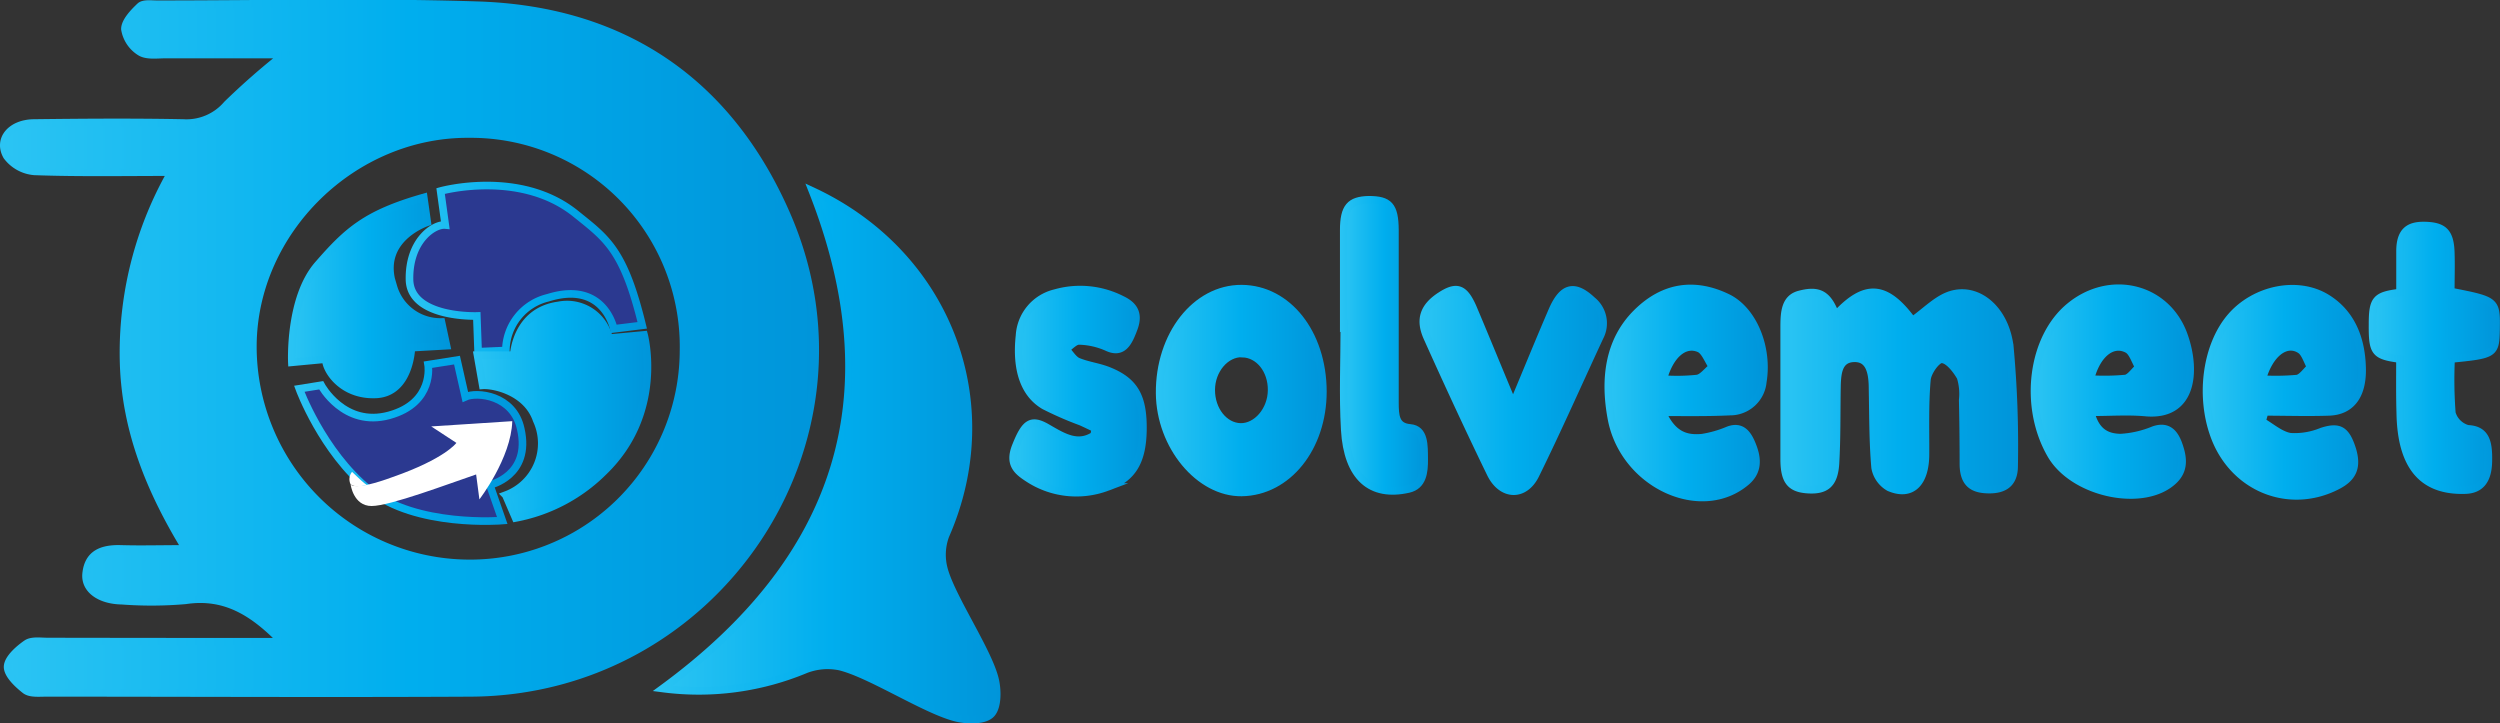<svg id="Layer_1" data-name="Layer 1" xmlns="http://www.w3.org/2000/svg" xmlns:xlink="http://www.w3.org/1999/xlink" viewBox="0 0 327.96 94.89"><rect x="0" y="0" width="327.96" height="94.89" fill="#333333" stroke="none"/><defs><style>.cls-1,.cls-10,.cls-11,.cls-12,.cls-13,.cls-14,.cls-15,.cls-2,.cls-3,.cls-4,.cls-5,.cls-6,.cls-7,.cls-8,.cls-9{stroke-miterlimit:10;}.cls-1{fill:url(#Blue);stroke:url(#Blue-2);}.cls-2{fill:url(#Blue-3);stroke:url(#Blue-4);}.cls-3{fill:url(#Blue-5);stroke:url(#Blue-6);}.cls-4{fill:url(#Blue-7);stroke:url(#Blue-8);}.cls-5{fill:url(#Blue-9);stroke:url(#Blue-10);}.cls-6{fill:url(#Blue-11);stroke:url(#Blue-12);}.cls-7{fill:url(#Blue-13);stroke:url(#Blue-14);}.cls-8{fill:url(#Blue-15);stroke:url(#Blue-16);}.cls-9{fill:url(#Blue-17);stroke:url(#Blue-18);}.cls-10{fill:url(#Blue-19);stroke:url(#Blue-20);}.cls-11{fill:url(#Blue-21);stroke:url(#Blue-22);}.cls-12{fill:url(#Blue-23);stroke:url(#Blue-24);}.cls-13,.cls-14{fill:#2b3990;}.cls-13{stroke:url(#Blue-25);}.cls-14{stroke:url(#Blue-26);}.cls-15{fill:url(#Blue-27);stroke:url(#Blue-28);}.cls-16{fill:#fff;}</style><linearGradient id="Blue" x1="340.92" y1="176.82" x2="371.13" y2="176.82" gradientUnits="userSpaceOnUse"><stop offset="0" stop-color="#2bc4f3"/><stop offset="0.5" stop-color="#00aeee"/><stop offset="1" stop-color="#0095da"/></linearGradient><linearGradient id="Blue-2" x1="340.42" y1="176.82" x2="371.63" y2="176.82" xlink:href="#Blue"/><linearGradient id="Blue-3" x1="396.39" y1="176.95" x2="416.79" y2="176.95" xlink:href="#Blue"/><linearGradient id="Blue-4" x1="395.89" y1="176.95" x2="417.29" y2="176.95" xlink:href="#Blue"/><linearGradient id="Blue-5" x1="317.87" y1="177.03" x2="338.26" y2="177.03" xlink:href="#Blue"/><linearGradient id="Blue-6" x1="317.37" y1="177.03" x2="338.76" y2="177.03" xlink:href="#Blue"/><linearGradient id="Blue-7" x1="373.83" y1="176.88" x2="394.27" y2="176.88" xlink:href="#Blue"/><linearGradient id="Blue-8" x1="373.33" y1="176.88" x2="394.77" y2="176.88" xlink:href="#Blue"/><linearGradient id="Blue-9" x1="259.06" y1="176.72" x2="280.47" y2="176.72" xlink:href="#Blue"/><linearGradient id="Blue-10" x1="258.56" y1="176.72" x2="280.97" y2="176.72" xlink:href="#Blue"/><linearGradient id="Blue-11" x1="418.17" y1="172.4" x2="434.39" y2="172.4" xlink:href="#Blue"/><linearGradient id="Blue-12" x1="417.67" y1="172.4" x2="434.89" y2="172.4" xlink:href="#Blue"/><linearGradient id="Blue-13" x1="239.84" y1="176.77" x2="256.86" y2="176.77" xlink:href="#Blue"/><linearGradient id="Blue-14" x1="239.34" y1="176.77" x2="257.36" y2="176.77" xlink:href="#Blue"/><linearGradient id="Blue-15" x1="293.6" y1="176.68" x2="317.2" y2="176.68" xlink:href="#Blue"/><linearGradient id="Blue-16" x1="293.1" y1="176.68" x2="317.7" y2="176.68" xlink:href="#Blue"/><linearGradient id="Blue-17" x1="283.19" y1="170.81" x2="293.8" y2="170.81" xlink:href="#Blue"/><linearGradient id="Blue-18" x1="282.69" y1="170.81" x2="294.3" y2="170.81" xlink:href="#Blue"/><linearGradient id="Blue-19" x1="107.43" y1="171.21" x2="213.87" y2="171.21" xlink:href="#Blue"/><linearGradient id="Blue-20" x1="106.93" y1="171.21" x2="214.37" y2="171.21" xlink:href="#Blue"/><linearGradient id="Blue-21" x1="193.87" y1="185.2" x2="237.68" y2="185.2" xlink:href="#Blue"/><linearGradient id="Blue-22" x1="192.59" y1="184.96" x2="238.18" y2="184.96" xlink:href="#Blue"/><linearGradient id="Blue-23" x1="145.21" y1="164.33" x2="165.51" y2="164.33" xlink:href="#Blue"/><linearGradient id="Blue-24" x1="144.71" y1="164.26" x2="166.13" y2="164.26" xlink:href="#Blue"/><linearGradient id="Blue-25" x1="160.15" y1="160.71" x2="191.8" y2="160.71" xlink:href="#Blue"/><linearGradient id="Blue-26" x1="145.52" y1="183.24" x2="175.97" y2="183.24" xlink:href="#Blue"/><linearGradient id="Blue-27" x1="169.57" y1="179.44" x2="191.87" y2="179.44" xlink:href="#Blue"/><linearGradient id="Blue-28" x1="168.98" y1="179.46" x2="192.37" y2="179.46" xlink:href="#Blue"/></defs><path class="cls-1" d="M347.74,166.81c3.9-4.24,6.64-3.94,10.07.72,1.69-1.18,3.23-2.82,5-3.38,3.6-1.14,7.24,1.95,7.78,6.9a141.34,141.34,0,0,1,.56,15.56c0,2.67-1.8,3.15-3.56,3.08s-3.09-.72-3.09-3.36q0-4.2-.09-8.38a7.44,7.44,0,0,0-.28-3c-.6-1.05-1.61-2.31-2.48-2.35-.65,0-1.85,1.64-1.94,2.67-.29,3.23-.17,6.51-.19,9.77,0,3.84-1.85,5.63-4.77,4.37a3.74,3.74,0,0,1-1.83-2.58c-.3-3.41-.27-6.86-.34-10.3,0-2.13-.35-4.14-2.46-4.06s-2.19,2.11-2.22,4.08c-.05,3.25,0,6.52-.19,9.75-.18,2.72-1.3,3.57-3.72,3.39-2.22-.17-3-1.18-3-4,0-5.77,0-11.54,0-17.32,0-1.94.11-3.81,2.05-4.28C345.56,163.43,346.73,164.09,347.74,166.81Z" transform="translate(-106.93 -125.47)"/><path class="cls-2" d="M403.66,180.77c1.24.71,2.44,1.8,3.74,2a9.29,9.29,0,0,0,4.13-.7c2.26-.72,3.17-.25,4,2.42.66,2.26.08,3.65-2,4.71-6.34,3.26-13.68.26-16.15-6.62-1.89-5.24-1-11.76,2.15-15.48s8.86-4.91,12.7-2.49c3,1.88,4.49,5.06,4.57,9.21.07,3.56-1.47,5.58-4.34,5.68s-5.63,0-8.44,0Zm0-5.56a31.63,31.63,0,0,0,4.61-.07c.64-.1,1.2-1,1.79-1.5-.44-.78-.75-1.88-1.35-2.27C406.9,170.16,404.68,171.75,403.7,175.21Z" transform="translate(-106.93 -125.47)"/><path class="cls-3" d="M325,179.55c1.39,3.14,3.26,3.52,5.23,3.34a14.61,14.61,0,0,0,3.46-1c1.77-.63,2.6.53,3.25,2.35s.41,3.26-.89,4.39c-5.89,5.07-16.06.44-17.71-8.19-1-5.3-.35-10.27,3.27-13.89s7.75-4.08,12-2c3.39,1.7,5.3,6.62,4.57,11a4.3,4.3,0,0,1-4.31,3.91C331,179.6,328.19,179.55,325,179.55Zm.17-4.34a25.6,25.6,0,0,0,4.42-.08c.7-.12,1.31-1,2-1.53-.58-.83-1-2.09-1.75-2.41C327.92,170.36,326,172,325.12,175.21Z" transform="translate(-106.93 -125.47)"/><path class="cls-4" d="M381.2,179.55c.69,2.79,2.33,3.3,3.91,3.33a13.2,13.2,0,0,0,4.35-1c1.57-.54,2.6.05,3.25,1.85s.8,3.38-.6,4.74c-3.84,3.71-13.14,1.8-16.12-3.34-3.68-6.35-2.54-15.37,2.48-19.47,5.35-4.38,12.81-2.49,15,3.93,1.64,4.73,1,10.5-5,10C386.13,179.37,383.77,179.55,381.2,179.55Zm-.05-4.35a30.38,30.38,0,0,0,4.61-.07c.62-.09,1.17-1,1.76-1.47-.48-.81-.83-2-1.48-2.36C384.08,170.24,382,171.88,381.15,175.2Z" transform="translate(-106.93 -125.47)"/><path class="cls-5" d="M280.47,176.83c0,7.37-4.63,13.15-10.65,13.24-5.57.07-10.7-6.11-10.76-13-.07-7.64,4.74-13.77,10.76-13.73S280.45,169.16,280.47,176.83Zm-10.55-5c-2.2-.07-4.1,2.16-4.1,4.81s1.72,4.78,3.83,4.84,4.08-2.16,4.1-4.83S272.07,171.91,269.92,171.85Z" transform="translate(-106.93 -125.47)"/><path class="cls-6" d="M421.77,172.57c-3.32-.44-3.62-.86-3.6-4.51,0-3.33.41-3.82,3.61-4.21,0-1.78,0-3.6,0-5.43,0-2.79,1.34-3.39,3.22-3.36,2.47.05,3.33.85,3.43,3.47.06,1.75,0,3.49,0,5.18,6,1.18,6,1.18,5.94,5-.07,3.21-.2,3.29-5.9,3.85a58,58,0,0,0,.1,7.1,3,3,0,0,0,2.09,2.07c2.45.1,2.75,1.86,2.7,4.28s-1,3.68-3,3.75c-5.62.19-8.43-3.09-8.55-10.1C421.74,177.32,421.77,175,421.77,172.57Z" transform="translate(-106.93 -125.47)"/><path class="cls-7" d="M250.62,181.68c-.63-.3-1.26-.61-1.89-.89a44.58,44.58,0,0,1-4.81-2.1c-2.66-1.56-3.72-4.79-3.24-9.2a6.09,6.09,0,0,1,4.64-5.56,12,12,0,0,1,8.75.83c1.44.68,2.37,1.71,1.61,3.76-.68,1.85-1.44,3.49-3.54,2.49a9.6,9.6,0,0,0-3.67-.82c-.57,0-1.15.7-1.73,1.08.53.56,1,1.37,1.6,1.63,1.33.55,2.76.69,4.09,1.24,3.39,1.38,4.51,3.44,4.43,7.85-.08,4-1.38,6.27-4.67,7.37a11.5,11.5,0,0,1-10.38-1.15c-1.43-.93-2.59-1.86-1.6-4.28,1.2-3,2-3.56,4.09-2.35s4,2.42,6.17,1Z" transform="translate(-106.93 -125.47)"/><path class="cls-8" d="M305.42,178.49c1.85-4.43,3.46-8.38,5.14-12.28,1.36-3.14,2.93-3.5,5.22-1.35a3.86,3.86,0,0,1,1,4.84c-2.79,6-5.5,12.14-8.42,18.07-1.45,2.94-4.44,2.81-5.89-.18-2.85-5.87-5.61-11.83-8.3-17.82-1.09-2.42-.45-4.1,1.78-5.53,2.07-1.33,3.06-1,4.18,1.54C301.84,169.82,303.51,173.92,305.42,178.49Z" transform="translate(-106.93 -125.47)"/><path class="cls-9" d="M283.21,168.23c0-4.19,0-8.37,0-12.55,0-3.05.83-3.94,3.27-4,2.65,0,3.42.76,3.44,3.95,0,7.53,0,15.05,0,22.58,0,1.83.08,3.24,2,3.4s1.82,2.34,1.84,4.06-.17,3.53-2.06,3.95c-4.93,1.11-8-1.52-8.36-7.78-.26-4.53-.05-9.1-.05-13.65Z" transform="translate(-106.93 -125.47)"/><path class="cls-10" d="M143.94,209.66c-3.74-3.84-7.44-6.22-12.66-5.44a51.81,51.81,0,0,1-8.36.05c-2.9-.05-4.88-1.47-4.69-3.52.26-2.68,2.12-3.33,4.53-3.27,2.68.08,5.37,0,8.54,0-4.68-7.67-7.87-15.5-8.15-24.32a47.92,47.92,0,0,1,6.25-25.11c-6.29,0-12.12.11-17.94-.1a5,5,0,0,1-3.63-2c-1.24-2.19.53-4.3,3.53-4.34,6.53-.08,13.07-.13,19.6,0a7,7,0,0,0,5.76-2.45,95.52,95.52,0,0,1,7.47-6.54c-5.43,0-10.46,0-15.49,0-1.15,0-2.52.21-3.38-.33a4.34,4.34,0,0,1-2-3c0-1,1.14-2.19,2-3,.45-.41,1.47-.26,2.24-.26,14,0,28.08-.33,42.1.13,19.21.64,33,10.19,40.54,27.65,12.74,29.54-9.23,62.37-41.5,62.55-18.56.1-37.11,0-55.66,0-1,0-2.14.13-2.79-.36-1-.78-2.35-2.05-2.32-3.08s1.4-2.26,2.47-3c.67-.48,1.85-.29,2.8-.29C123.28,209.65,133.37,209.66,143.94,209.66ZM196.6,171.5a27.9,27.9,0,0,0-28.08-28.45c-15.22-.14-28.32,12.65-28.42,27.75a28.47,28.47,0,0,0,28.17,28.58A28,28,0,0,0,196.6,171.5Z" transform="translate(-106.93 -125.47)"/><path class="cls-11" d="M213.51,150.53c17.71,8.23,25.12,27.71,17.45,45.19a7.23,7.23,0,0,0-.2,4.42c1,3.72,5.78,10.69,6.69,14.42.36,1.46.37,3.67-.49,4.57s-3.06.86-4.51.52c-4-.94-11.33-5.77-15.36-6.74a8,8,0,0,0-4.45.37,36.41,36.41,0,0,1-18.77,2.51C216.91,198.9,224.13,177.49,213.51,150.53Z" transform="translate(-106.93 -125.47)"/><path class="cls-12" d="M145.22,173s-.4-8.41,3.44-12.82,6.3-6.66,13.86-8.81l.46,3.26s-6.68,2.19-4.44,8.47a6.42,6.42,0,0,0,6.3,4.61l.67,3.11-4.61.26s-.16,5.95-4.68,6.13-6.63-3.35-6.54-4.63Z" transform="translate(-106.93 -125.47)"/><path class="cls-13" d="M164.73,150.53s10.45-2.92,17.75,3c4.05,3.27,6.28,4.68,8.7,14.62l-3.73.46s-1.26-6.39-8.63-4.08a7.19,7.19,0,0,0-5.53,6.92l-3.64.16-.17-4.69s-8.74.31-8.83-4.78,3.2-7.29,4.69-7.15Z" transform="translate(-106.93 -125.47)"/><path class="cls-14" d="M166.88,172.71l-3.79.6s.86,5-5.09,6.64-8.94-3.94-8.94-3.94l-2.87.46s3,8.21,9.14,13.22,17.49,4.07,17.49,4.07l-1.63-4.67s5.44-1.21,4.06-7.33c-.95-4.48-5.76-4.92-7.28-4.23Z" transform="translate(-106.93 -125.47)"/><path class="cls-15" d="M169.57,172.07h4.75s.25-5.76,5.86-6.53a5.64,5.64,0,0,1,6.64,4.29l4.6-.43s2.73,10.17-5.29,17.93a22.15,22.15,0,0,1-11.56,6.09l-1.29-3a7.23,7.23,0,0,0,4.05-9.83c-1.29-3.79-5.69-4.67-7.07-4.57Z" transform="translate(-106.93 -125.47)"/><path class="cls-16" d="M174.13,180.72l-10.63.69,3.3,2.16s-1.46,2.07-8.36,4.48c-5.17,1.9-5.52.95-5.52.95s.35,2.85,2.76,2.85,10.17-2.94,13.71-4.14l.43,3.27S174,185.55,174.13,180.72Z" transform="translate(-106.93 -125.47)"/><path class="cls-16" d="M152.92,189a1.55,1.55,0,0,1,.19-1.63l1.18,1.11.44.38.29.22S153.62,189.54,152.92,189Z" transform="translate(-106.93 -125.47)"/></svg>